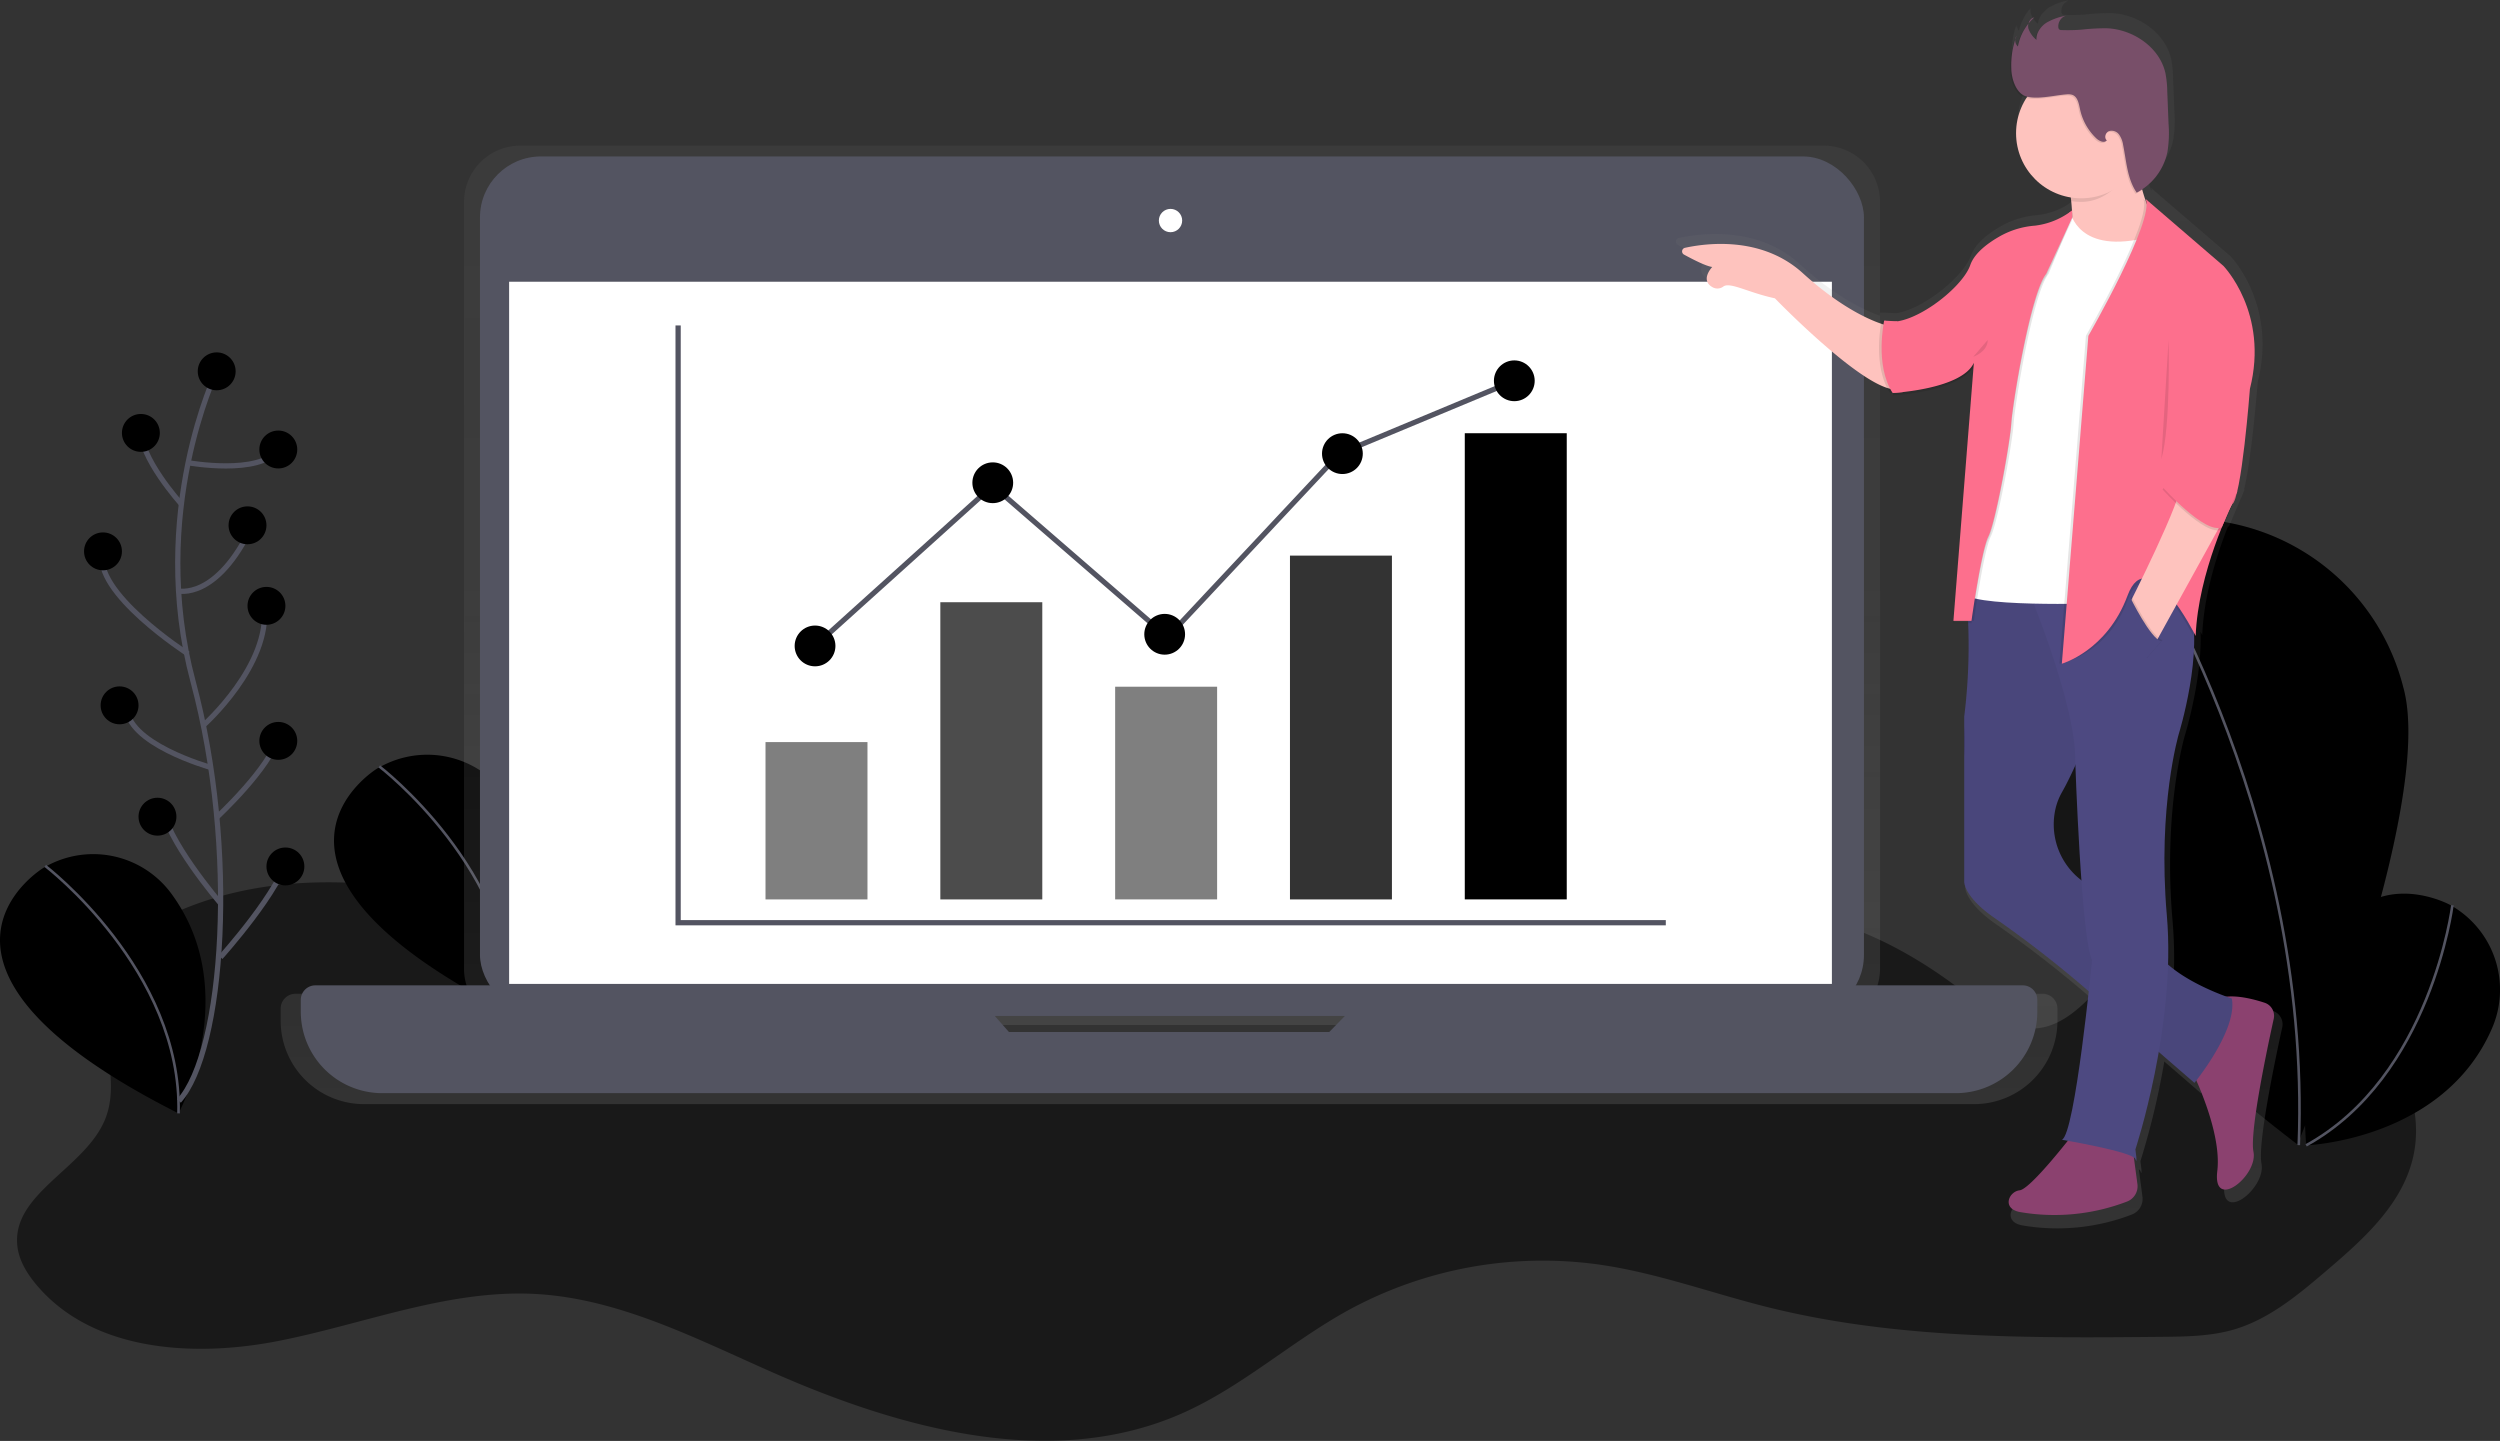 <svg data-name="Layer 1" xmlns="http://www.w3.org/2000/svg" xmlns:xlink="http://www.w3.org/1999/xlink" width="954" height="549.86"><rect width="100%" height="100%" fill="#333333" stroke="none"/><defs><linearGradient id="a" x1="569.11" y1="596.37" x2="569.11" y2="230.62" gradientUnits="userSpaceOnUse"><stop offset="0" stop-color="gray" stop-opacity=".25"/><stop offset=".54" stop-color="gray" stop-opacity=".12"/><stop offset="1" stop-color="gray" stop-opacity=".1"/></linearGradient><linearGradient id="b" x1="878.33" y1="643.77" x2="878.33" y2="175.07" xlink:href="#a"/></defs><path d="M236.74 360.11c-57.68-19.93-123.63-36.8-177.52-8.16-6.83 3.63-13.56 8.2-17.24 15-9.72 17.89 5.73 41.09-1.8 60S4.31 455.38 6.63 475.58c.61 5.28 3.47 10.06 6.84 14.18 21.11 25.79 59.81 28.4 92.52 22s64.7-19.67 98-18c32 1.65 61.44 17 90.76 29.92 49.43 21.84 107.16 37.51 156.55 15.56 22.63-10.06 41.34-27.19 63-39.15a155.06 155.06 0 0195.7-17.56c22 3.1 43 10.9 64.53 16.28 48.9 12.21 99.94 11.81 150.33 11.33 9.38-.09 18.91-.2 27.9-2.88 13.31-4 24.29-13.21 34.86-22.22 13.89-11.83 28.52-24.83 33-42.52 5.29-21-5.66-43.32-21.9-57.59s-37-22.07-57.26-29.59c-5-1.84-10.34-3.71-15.46-2.32-3.36.92-6.19 3.16-8.7 5.57-14.38 13.84-26.53 37.25-46.14 33.49-7-1.34-12.73-6.21-18.27-10.71-29.58-24-69.37-42.53-105.07-29.27-26.11 9.7-44.54 34.61-71 43.4-18.82 6.26-39.27 3.55-59.07 4.77-28.8 1.76-56.83 11.94-85.67 11.32-73.54-1.58-134.81-71.9-208.05-65.2-5.74.52-12 1.84-15.52 6.38" opacity=".5"/><path d="M144 293.22s-61.11 36.89 51.58 93.71c0 0 24.83-46.1-2.62-83.69a37 37 0 00-48-10.52z"/><path d="M144.73 292.45s52.32 40 50.86 94.45" fill="none" stroke="#535461" stroke-miterlimit="10"/><path d="M917.15 262.49c12.38 45.27-40.43 174.24-40.43 174.24S765.6 352.6 753.21 307.33a85 85 0 11163.93-44.85z"/><path d="M917.15 262.49c12.38 45.27-40.43 174.24-40.43 174.24S765.6 352.6 753.21 307.33a85 85 0 11163.93-44.85z" opacity=".1"/><path d="M813.21 203.2s69.17 104.42 64 233.78" fill="none" stroke="#535461" stroke-miterlimit="10"/><path d="M934.8 345.23s-62.72-34.12-54.78 91.83c0 0 52.32-1.87 70.89-44.55a37 37 0 00-15.19-46.75z"/><path d="M935.83 345.45s-8.1 65.38-55.81 91.61" fill="none" stroke="#535461" stroke-miterlimit="10"/><path d="M16.56 331.19s-61.14 36.88 51.56 93.67c0 0 24.83-46.1-2.62-83.69a37 37 0 00-48-10.52z"/><path d="M17.26 330.42s52.32 40 50.86 94.45" fill="none" stroke="#535461" stroke-miterlimit="10"/><path d="M902.43 554.27h-64.25a21.42 21.42 0 002.24-9.57V252.14a21.51 21.51 0 00-21.51-21.51H321.58a21.51 21.51 0 00-21.51 21.51v292.57a21.42 21.42 0 002.24 9.57h-66.52a5.69 5.69 0 00-5.69 5.72v4.59a31.82 31.82 0 0031.82 31.82H876.3a31.82 31.82 0 0031.82-31.82V560a5.69 5.69 0 00-5.69-5.73zm-395.89 18.2l-5.54-6.25h136.78l-6.1 6.26z" transform="translate(-123 -175.07)" fill="url(#a)"/><rect x="183.16" y="59.7" width="528.12" height="327.99" rx="23.26" ry="23.26" fill="#535461"/><path fill="#fff" d="M194.28 107.51h504.77v267.95H194.28z"/><circle cx="446.67" cy="84.16" r="4.45" fill="#fff"/><path d="M524.6 376.01l-17.34 17.79H385l-15.67-17.79H120.34a5.56 5.56 0 00-5.56 5.56v4.48a31.1 31.1 0 0031.1 31.1h600.46a31.1 31.1 0 0031.1-31.1v-4.48a5.56 5.56 0 00-5.56-5.56z" fill="#535461"/><path fill="none" stroke="#535461" stroke-miterlimit="10" stroke-width="2" d="M258.77 124.19v227.92h376.9"/><path opacity=".5" d="M292.12 283.18h38.91v60.04h-38.91z"/><path opacity=".7" d="M358.83 229.81h38.91v113.41h-38.91z"/><path opacity=".5" d="M425.54 262.05h38.91v81.16h-38.91z"/><path opacity=".8" d="M492.25 212.02h38.91v131.2h-38.91z"/><path d="M558.96 165.32h38.91v177.89h-38.91z"/><path fill="none" stroke="#535461" stroke-miterlimit="10" stroke-width="2" d="M311.02 246.49l67.82-61.15 66.71 57.81 65.6-70.04 66.71-27.8"/><circle cx="311.02" cy="246.49" r="7.78"/><circle cx="444.44" cy="242.04" r="7.78"/><circle cx="512.26" cy="173.11" r="7.78"/><circle cx="378.84" cy="184.22" r="7.78"/><circle cx="577.86" cy="145.31" r="7.78"/><path d="M990.31 560.82c-4.1-1.35-10.18-2.91-15-2.36-4.59-1.67-15.38-6-22.75-12.52a164.07 164.07 0 00-.49-19.22c-3.77-42.87 4.71-71.13 4.71-71.13s6.66-21.56 5.93-39.45c.43.81.67 1.29.67 1.29.58-15.43 5.84-31.4 9.78-41.35a3.32 3.32 0 00.44-.16l4.4-10.44a9.06 9.06 0 00.83-1.93l.71-1.65-.21-.09c.07-.27.14-.56.21-.85 2.81-11.89 5-40.09 5-40.09 7.54-29.68-10.36-48-10.36-48l-30.38-26.14a3.85 3.85 0 01.3 1.07l-.25-.22c-.43-1.23-.9-2.7-1.36-4.38a23.1 23.1 0 003-2.57 23.33 23.33 0 006.81-12.15 46.07 46.07 0 00.45-11l-.5-12.61a40 40 0 00-.75-7.35c-2.29-10-12.54-17-22.83-17.46a83.45 83.45 0 00-9.8.52 65.93 65.93 0 01-8 .17 1.44 1.44 0 01-.86-.23 1.26 1.26 0 01-.37-.87 4.34 4.34 0 011.06-3.25 4 4 0 011.38-.79l-.73.17a4 4 0 011.2-.65 23.29 23.29 0 00-7.58 2.75 9.79 9.79 0 00-1.77 1.49 7.73 7.73 0 00-2.56 4.76 8.86 8.86 0 01-2.7-4 4 4 0 010-1.94q-.27.33-.52.68v-.21a20.22 20.22 0 00-4 8.14 3.17 3.17 0 01-.72-2.34c-.15.47-.29.94-.42 1.41a3.26 3.26 0 010-.94 32.21 32.21 0 00-1.57 11.18c0 3.78 1.68 9.67 5.73 11 .21.07.42.12.64.17a25.43 25.43 0 0017.15 38.84q.1.69.19 1.45h.16c.11 1 .2 2.1.26 3.22a21.67 21.67 0 01-3.34 2.68 27.54 27.54 0 01-11.12 3.68 33.1 33.1 0 00-13.37 4c-4.85 2.71-10.2 6.66-11.88 11.46-2.8 8-18.22 20.45-28.56 22l-3.68-.21-.27-.08v.07l-.9-.05h-.29v.05l-.93-.05s-.09.43-.22 1.19c-5.2-1.79-16.25-6.75-30.63-19.8-16-14.53-37.65-11.67-46-9.84a1.43 1.43 0 00-.38 2.65c3.37 1.85 8.59 4.54 11 4.84 0 0-5 5.23.32 8a3.86 3.86 0 004-.39c2.58-1.89 9.75 2.39 20.14 4.62 0 0 29.32 30.34 43.88 35a20.93 20.93 0 001.11 1.93l.9-.07v.07h.38l.11 1s22.64-1.19 30-9.41a11.79 11.79 0 001.43-1.53l-7.87 99h.07l-.07.94h5.79a218.25 218.25 0 01-1.57 36.46v64.54s-.3 5.68 11.5 14a441.06 441.06 0 0135.72 27.69l1.43 1.24c-2.17 19.75-6.71 56.56-10.5 57.93l2.34.41c-4 5.07-15.36 19-18.82 19.37-4.24.47-7.07 7.07 0 8.48a79.21 79.21 0 0042-4.14 6.41 6.41 0 004-6.82l-1.37-10.4a1.46 1.46 0 01.6.63c.94 2.83 0-3.77 0-3.77a294.73 294.73 0 009.11-38l14 12.1s.28-.35.77-1c3.43 7.78 9.55 23.7 8.18 35.36-1.88 16 16 1.88 14.13-7.54-1.52-7.62 5.28-39.92 7.93-52a5.37 5.37 0 00-3.6-6.26z" transform="translate(-123 -175.07)" fill="url(#b)"/><path d="M721 124.42s-13.34-2.3-33.12-20.24c-15.65-14.19-36.76-11.4-44.9-9.61a1.39 1.39 0 00-.37 2.58c3.29 1.8 8.39 4.43 10.78 4.73 0 0-4.93 5.1.31 7.83a3.77 3.77 0 003.94-.38c2.52-1.84 9.52 2.34 19.67 4.51 0 0 39.56 40.94 48.76 34zM789.11 68.76s3.68 15.64 0 26.68l16.56 2.3 14.72-7.36v-9.66s-6.9-14.72-5.06-31.74z" fill="#fec3be"/><path d="M836 407.76s12 23.46 10.12 39.1 15.64 1.84 13.8-7.36c-1.49-7.44 5.15-39 7.74-50.74a5.24 5.24 0 00-3.48-6.11c-5.53-1.82-14.79-4.05-19.44-.64-6.87 5.05-8.74 25.75-8.74 25.75zM790.49 433.52s-15.64 20.24-19.78 20.7-6.9 6.9 0 8.28a77.34 77.34 0 0041-4 6.26 6.26 0 003.93-6.66l-2.64-19.7z" fill="#8b416f"/><path d="M764.73 218.71l-15 2a219.53 219.53 0 01-.18 52.73v63s-.29 5.55 11.23 13.62a430.67 430.67 0 0134.88 27l41.74 36.16s16.56-20.24 14.26-32.2c0 0-27.6-8.74-31.28-23-2.11-8.16-12.81-15-21.57-19.3a26.82 26.82 0 01-14.35-30.44 23.47 23.47 0 012.35-5.91c7.36-12.88 17.94-41.86 17.94-41.86l-20.24-38.58z" fill="#4d4981"/><path d="M764.73 218.71l-15 2a219.53 219.53 0 01-.18 52.73v63s-.29 5.55 11.23 13.62a430.67 430.67 0 0134.88 27l41.74 36.16s16.56-20.24 14.26-32.2c0 0-27.6-8.74-31.28-23-2.11-8.16-12.81-15-21.57-19.3a26.82 26.82 0 01-14.35-30.44 23.47 23.47 0 012.35-5.91c7.36-12.88 17.94-41.86 17.94-41.86l-20.24-38.58z" opacity=".05"/><path d="M786.81 434.93s27.14 4.6 28.06 7.36 0-3.68 0-3.68 15.64-47.38 12-89.23 4.6-69.46 4.6-69.46 9.66-31.28 4.14-49.22-63.48-10.12-63.48-10.12 20.24 47.38 19.78 69.92c0 0 2.3 68.08 6.44 75.9-.04-.04-6.48 66.66-11.54 68.53z" fill="#4d4981"/><path d="M790 80.72s2.76 17 30.36 9.66L802 230.21s-53.36 1.84-52.9-4.6l11-84.63z" fill="#fff"/><path d="M790.72 79.8a22.42 22.42 0 01-13.29 6.31 32.33 32.33 0 00-13.06 3.88c-4.73 2.65-10 6.5-11.6 11.19-3.22 9.2-23.46 24.38-32.66 21.16l3.22 27.6s26.22-1.38 30.82-11.5l-7.81 98.49h6.9s3.68-26.68 6.44-32.2 8.28-35.88 8.74-43.24 7.36-49.68 13.34-57l9-21.85z" opacity=".1"/><path d="M790.72 81.18a28.47 28.47 0 01-14.21 5.85 32.33 32.33 0 00-13.05 3.9c-4.73 2.65-10 6.5-11.6 11.19-3.22 9.2-23.46 24.38-32.66 21.16l3.22 27.6s26.22-1.38 30.82-11.5l-7.82 98.43h6.9s3.68-26.68 6.44-32.2 8.28-35.88 8.74-43.24 7.36-49.68 13.34-57l9.88-21.44z" opacity=".1"/><path d="M790.72 80.26a28.47 28.47 0 01-14.21 5.85 32.33 32.33 0 00-13.06 3.88c-4.73 2.65-10 6.5-11.6 11.19-3.22 9.2-23.46 24.38-32.66 21.16l3.22 27.6s26.22-1.38 30.82-11.5l-7.81 98.49h6.9s3.68-26.68 6.44-32.2 8.28-35.88 8.74-43.24 7.36-49.68 13.34-57l9.89-21.39z" fill="#fd6f8d"/><path d="M814.18 62.55c-.6-4.36.6-7.08 1.15-12.19l-26.22 19.78s.63 2.67 1.11 6.58a25 25 0 004 .32c9.1 0 15.65-7.11 19.96-14.49z" opacity=".1"/><circle cx="794.17" cy="50.83" r="24.84" fill="#fec3be"/><path d="M767.06 26.48a31.44 31.44 0 012-12.29 3.07 3.07 0 00.52 4 19.68 19.68 0 016.24-11.06c-1.77.29-2.68 2.48-2.24 4.22a9.6 9.6 0 003.07 4.32c-.15-2.63 1.59-5.09 3.79-6.53a22.74 22.74 0 017.4-2.68 4.29 4.29 0 00-2.84 4.4 1.23 1.23 0 00.37.85 1.41 1.41 0 00.84.22 64.38 64.38 0 007.77-.17 81.49 81.49 0 019.57-.51c10 .42 20.05 7.25 22.29 17a39.09 39.09 0 01.73 7.18l.49 12.31a45 45 0 01-.44 10.76 22.8 22.8 0 01-11.71 15.48c-3.61-5.23-3.93-11.95-5.18-18.18a9.2 9.2 0 00-1.56-4 3.51 3.51 0 00-3.85-1.3c-1.35.54-1.93 2.6-.81 3.52-1 1.18-2.87.3-4-.75a21.48 21.48 0 01-6.23-11.13c-.45-2.14-.9-4.78-3-5.51a5.58 5.58 0 00-2.22-.15c-4.38.3-11.23 2.11-15.47.72-3.89-1.27-5.53-7.03-5.53-10.72z" opacity=".1"/><path d="M767.52 26.02a31.44 31.44 0 012-12.29 3.07 3.07 0 00.52 4 19.68 19.68 0 016.24-11.06c-1.77.29-2.68 2.48-2.24 4.22a9.6 9.6 0 003.07 4.32c-.15-2.63 1.59-5.09 3.79-6.53A22.74 22.74 0 01788.3 6a4.29 4.29 0 00-2.84 4.4 1.23 1.23 0 00.37.85 1.41 1.41 0 00.84.22 64.38 64.38 0 007.77-.17 81.49 81.49 0 019.57-.51c10 .42 20.05 7.25 22.29 17a39.09 39.09 0 01.73 7.18l.49 12.31a45 45 0 01-.44 10.76 22.8 22.8 0 01-11.71 15.48c-3.61-5.23-3.93-11.95-5.18-18.18a9.2 9.2 0 00-1.56-4 3.51 3.51 0 00-3.85-1.3c-1.35.54-1.93 2.6-.81 3.52-1 1.18-2.87.3-4-.75a21.48 21.48 0 01-6.23-11.13c-.45-2.14-.9-4.78-3-5.51a5.58 5.58 0 00-2.22-.15c-4.38.3-11.23 2.11-15.47.72-3.89-1.28-5.53-7.03-5.53-10.72z" fill="#784f69"/><path d="M718 122.35s-3.68 17 3.22 27.6l3.91-.32-2.13-27z" opacity=".1"/><path d="M719 122.35s-3.68 17 3.22 27.6l3.91-.32-2.13-27z" fill="#fd6f8d"/><path d="M817.86 75.93l29.67 25.53s17.48 17.94 10.12 46.92c0 0-3.22 42.32-6.9 44.16 0 0-12.88 25.76-13.8 50.14 0 0-17.25-34.73-25.07-13.57s-26 24.15-26 24.15L796 128.1s25.54-44.39 21.86-52.17z" opacity=".1"/><path d="M818.78 75.93l29.67 25.53s17.48 17.94 10.12 46.92c0 0-3.22 42.32-6.9 44.16 0 0-12.88 25.76-13.8 50.14 0 0-18.17-36.57-26-15.41s-25.07 26-25.07 26l10.12-125.11s25.54-44.45 21.86-52.23z" fill="#fd6f8d"/><path d="M832.35 183.76s7.36-5.06 19.32 8.74l-29.44 53.36-9.89-14.93s20.93-41.19 20.01-47.17z" fill="#fec3be"/><path d="M825.22 186.75s16.28 18.28 22.63 15.35l5.88-13.69-22.07-9.48z" opacity=".1"/><path d="M825.22 185.83s16.28 18.28 22.63 15.35l5.88-13.69-22.07-9.48z" fill="#fd6f8d"/><path d="M813.34 227.44s7.75 15.88 11.88 16.8l-6 6.9-8.74-16.56z" opacity=".1"/><path d="M812.88 227.93s7.75 15.88 11.88 16.8l-6 6.9-8.76-16.59z" fill="#4d4981"/><path d="M827.52 129.71s.92 33.12-2.76 45.54M753 136.15s5.52-1.84 5.52-6.44" opacity=".1"/><path d="M82.69 141.69s-26.22 54.24-9 118.43 11.75 141-5.42 160" fill="none" stroke="#535461" stroke-miterlimit="10" stroke-width="2"/><circle cx="82.69" cy="141.7" r="7.23"/><path d="M71.79 176.58s27.18 4.9 34.41-5M69.21 192.33s-16.35-18.09-15.45-28.94M67.82 225.47s14.87 3.92 28.44-25M71.79 249.57s-37-23.81-32.49-39.17M77.57 276.82s25.92-23 23.21-45.63M80.39 292.84s-33-9.22-32-23.68M82.69 311.93s20.79-19.26 23.5-31M84.14 344.68s-21.33-24.9-22.24-37.55M84.14 365.29s23.87-26.52 25.67-39.17" fill="none" stroke="#535461" stroke-miterlimit="10" stroke-width="2"/><circle cx="53.76" cy="165.2" r="7.23"/><circle cx="45.63" cy="269.16" r="7.23"/><circle cx="39.3" cy="210.4" r="7.23"/><circle cx="106.2" cy="171.53" r="7.23"/><circle cx="106.2" cy="282.72" r="7.23"/><circle cx="94.45" cy="200.46" r="7.23"/><circle cx="108.91" cy="330.64" r="7.23"/><circle cx="60.09" cy="311.65" r="7.23"/><circle cx="101.68" cy="231.19" r="7.23"/></svg>